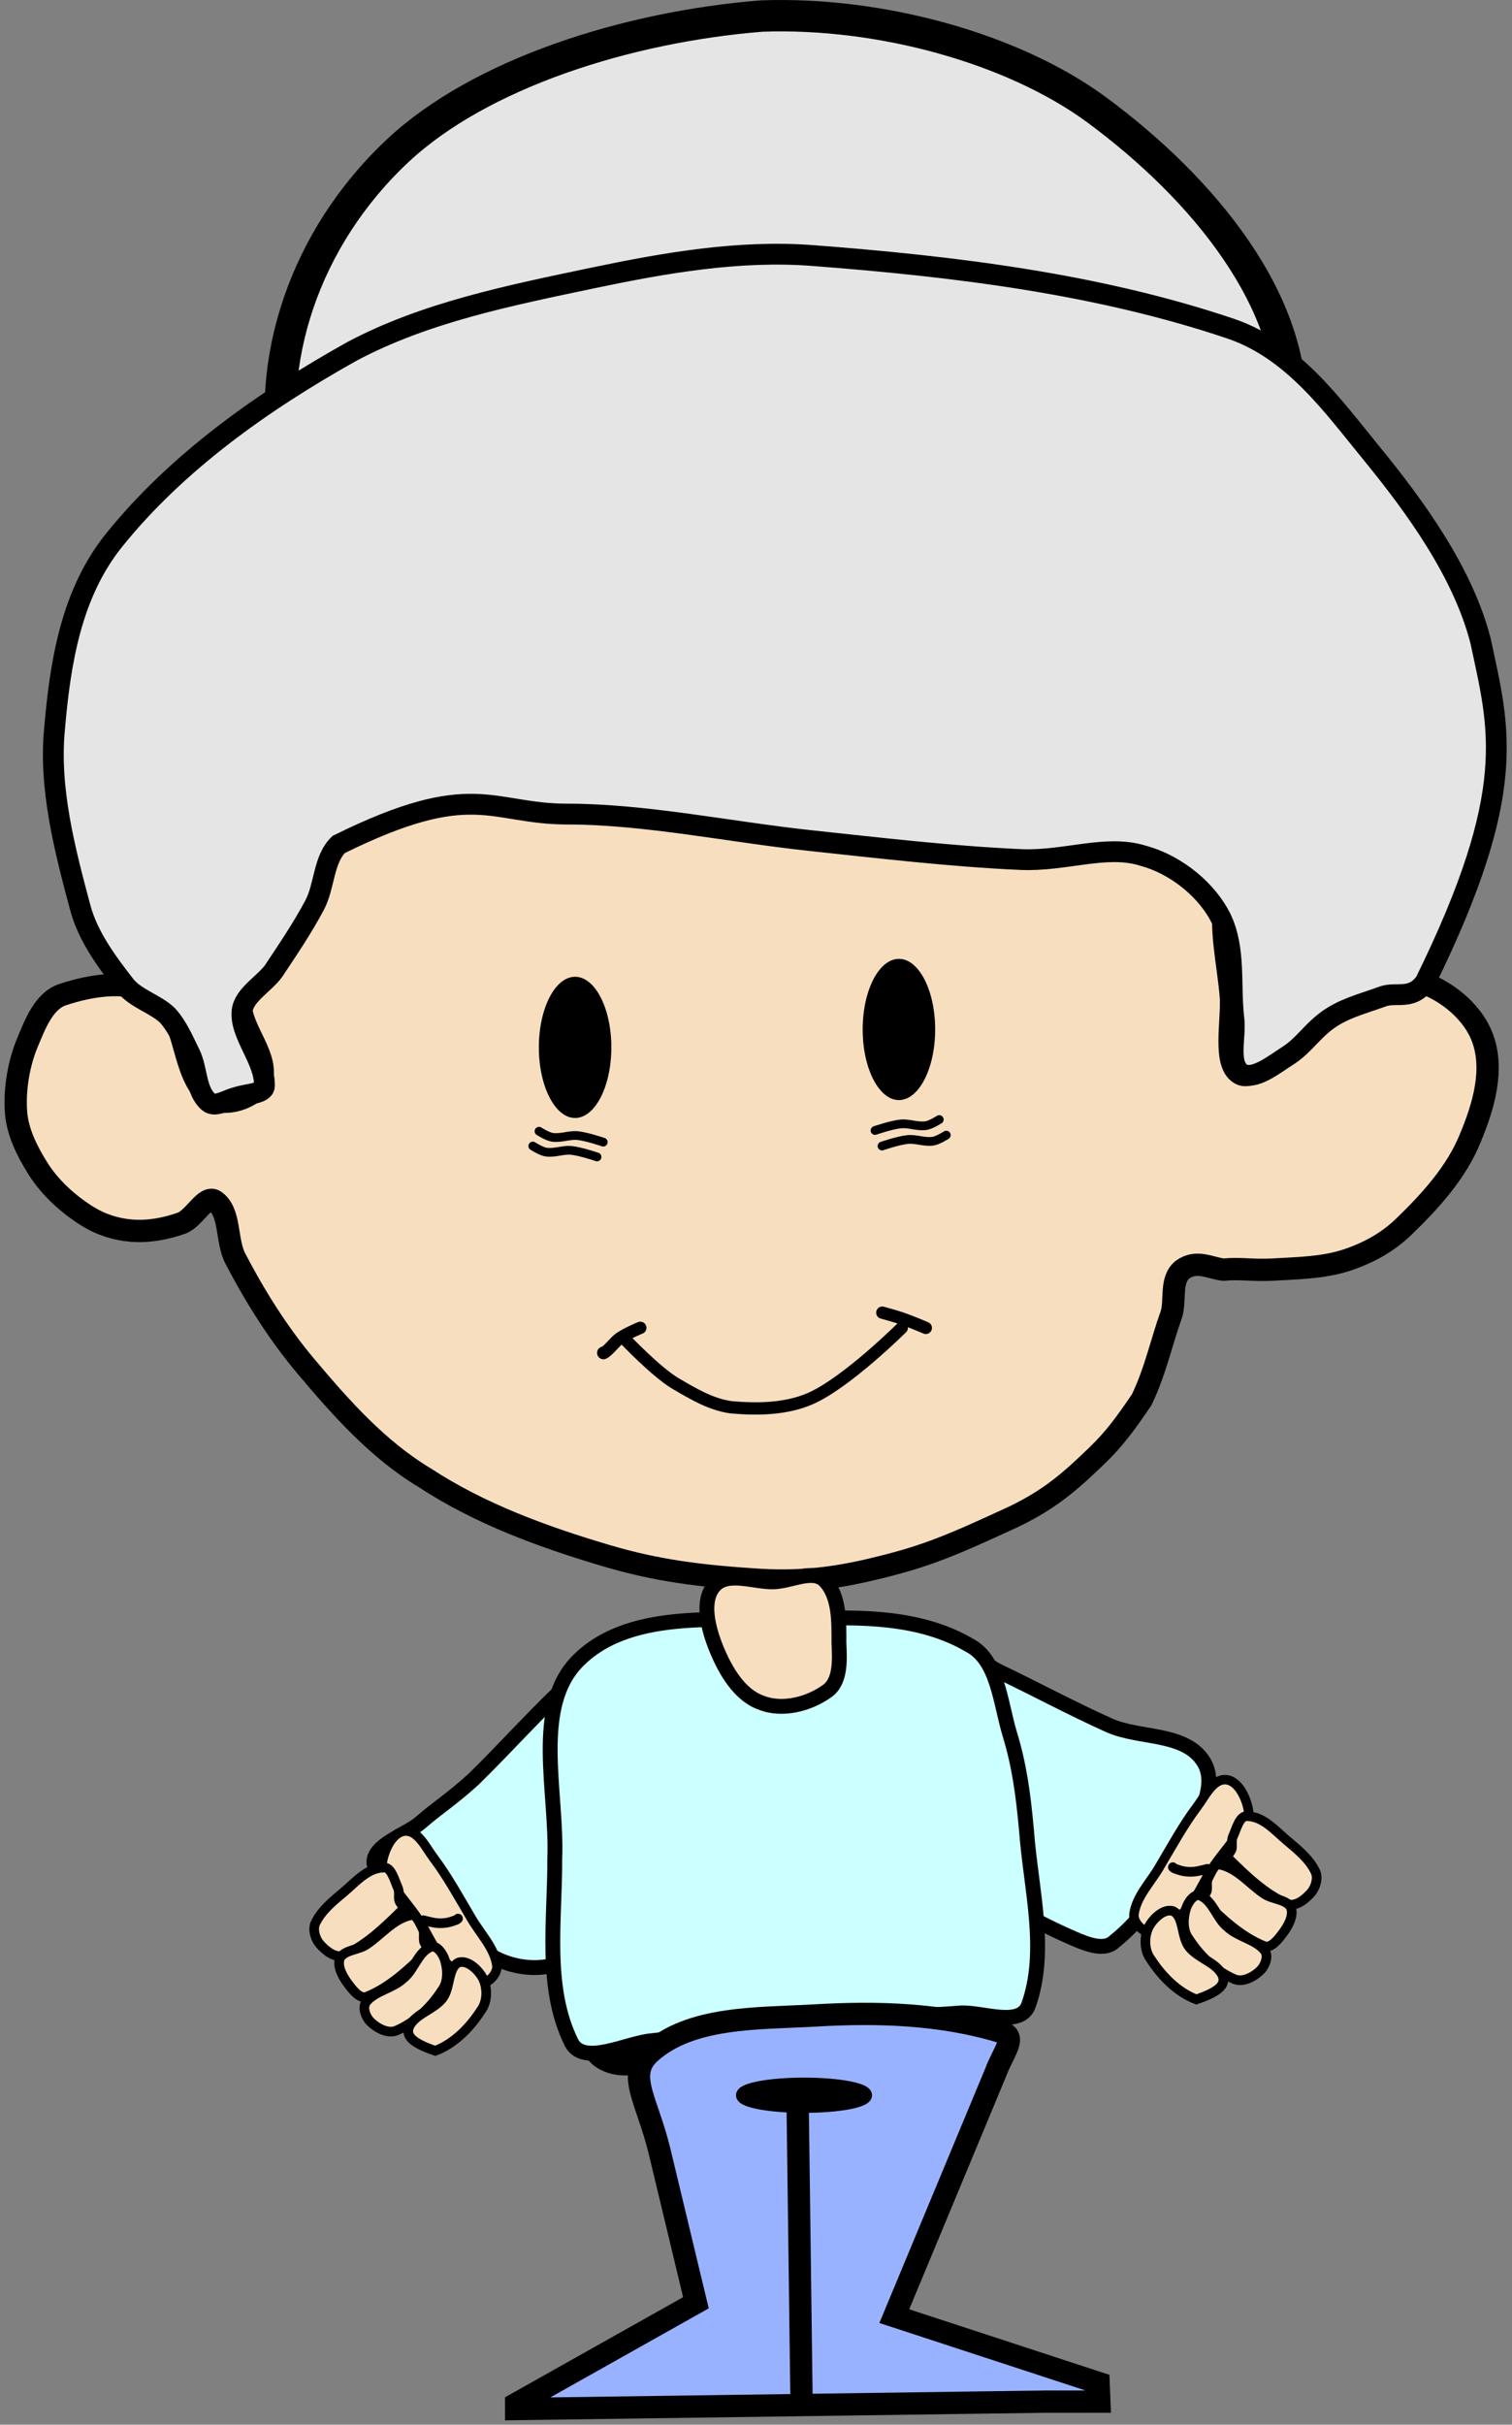 <svg xmlns="http://www.w3.org/2000/svg" xmlns:xlink="http://www.w3.org/1999/xlink" version="1.1" width="97.12" height="155.685" viewBox="0.223 0.826 97.12 155.685">
  <rect x="0.223" y="0.826" width="97.12" height="155.685" fill="#808080" stroke="none"/>
  <!-- Exported by Scratch - http://scratch.mit.edu/ -->
  <g id="ID0.07284071715548635">
    <path id="ID0.658142592292279" fill="#E5E5E5" stroke="#000000" stroke-width="2.015" stroke-linecap="round" d="M 49.15 1.856 C 56.796 1.579 65.304 3.948 70.627 7.849 C 77.565 12.959 83.473 20.228 83.126 27.516 C 82.955 31.01 73.69 28.911 69.036 30.075 C 62.654 31.666 57.409 34.812 49.905 34.974 C 42.401 35.137 37.155 31.844 30.581 30.908 C 26.654 30.345 19.227 34.032 18.625 31.159 C 17.152 24.087 19.784 16.105 25.767 10.505 C 31.077 5.531 40.531 2.542 49.15 1.856 Z "/>
    <path id="ID0.7462119464762509" fill="#000000" stroke="none" d="M 40.364 130.03 C 41.121 130.03 41.807 130.257 42.304 130.625 C 42.801 130.992 43.108 131.499 43.108 132.058 C 43.108 132.618 42.801 133.125 42.304 133.492 C 41.807 133.859 41.121 134.086 40.364 134.086 C 39.607 134.086 38.921 133.859 38.424 133.492 C 37.928 133.125 37.62 132.618 37.62 132.058 C 37.62 131.499 37.928 130.992 38.424 130.625 C 38.921 130.257 39.607 130.03 40.364 130.03 Z " stroke-width="0.477"/>
    <path id="ID0.7580867386423051" fill="#F6DEBF" stroke="#000000" stroke-width="1.432" stroke-linecap="round" d="M 10.326 64.81 C 8.669 63.659 6.17 64.048 4.242 64.691 C 3.029 65.095 2.468 66.615 1.975 67.793 C 1.454 69.049 1.128 70.723 1.259 72.326 C 1.376 73.522 1.919 74.683 2.691 75.905 C 3.465 77.107 4.582 78.122 5.793 78.888 C 6.705 79.461 7.664 79.759 8.656 79.842 C 9.796 79.93 10.879 79.716 11.877 79.365 C 12.71 79.066 13.398 77.523 14.025 77.933 C 15.054 78.643 14.733 80.474 15.337 81.632 C 16.616 84.081 18.096 86.446 19.87 88.551 C 22.095 91.196 24.495 93.903 27.506 95.71 C 31.037 98.022 35.095 99.508 39.197 100.72 C 42.398 101.665 45.165 102.029 49.1 102.271 C 52.097 102.43 54.335 102.066 56.854 101.436 C 59.782 100.704 61.302 100.076 65.325 98.215 C 67.777 97.042 69.095 95.814 70.694 94.278 C 71.826 93.188 72.562 92.169 73.557 90.699 C 74.427 88.905 74.826 86.988 75.466 85.211 C 75.746 84.292 75.369 82.998 76.181 82.347 C 77.081 81.696 77.934 82.243 78.806 82.347 C 79.846 82.243 80.66 82.407 81.908 82.347 C 83.497 82.254 85.156 82.237 86.68 81.751 C 88.114 81.281 89.354 80.592 90.379 79.603 C 92.035 78.003 93.774 76.126 94.673 73.877 C 95.505 71.88 96.256 69.423 95.389 67.315 C 94.586 65.37 92.303 63.803 90.259 63.617 C 88.008 63.427 86.071 65.245 84.175 66.361 C 82.607 67.279 81.174 70.201 79.999 69.821 C 78.713 69.315 79.398 66.403 79.283 64.81 C 79.107 62.632 78.538 60.465 78.925 58.368 C 79.136 57.341 82.141 56.948 81.693 55.862 C 79.661 52.889 76.498 50.374 73.27 49.11 C 68.538 47.249 63.174 47.085 58.119 47.153 C 50.914 47.25 43.7 51 36.692 50.255 C 33.086 49.864 30.292 46.777 27.267 44.767 C 25.901 43.859 25.038 42.007 23.45 41.665 C 22.712 41.508 22.63 43.042 22.495 43.813 C 22.22 45.494 22.517 47.306 22.256 49.062 C 21.72 51.854 21.132 54.684 20.109 57.413 C 19.277 59.635 17.817 61.562 16.649 63.617 C 16.325 64.201 15.662 64.728 15.695 65.406 C 15.769 67.059 17.524 68.672 17.007 70.298 C 16.6 71.337 14.557 71.984 13.667 71.252 C 11.794 69.728 12.326 66.232 10.326 64.81 Z "/>
    <path id="ID0.9240895360708237" fill="#E5E5E5" stroke="#000000" stroke-width="1.336" stroke-linecap="round" d="M 13.626 71.593 C 14.057 71.962 14.852 71.405 15.415 71.284 C 16.05 71.061 17.175 71.069 17.205 70.565 C 17.269 68.899 15.607 67.264 15.773 65.735 C 15.889 64.706 17.182 64.018 17.801 63.166 C 18.733 61.757 19.605 60.487 20.426 58.953 C 21.09 57.703 20.98 56.021 21.977 55.048 C 30.626 50.772 31.72 53.092 36.651 53.096 C 41.691 53.097 47.091 54.244 52.304 54.801 C 56.617 55.26 61.277 55.814 65.785 56.014 C 68.641 56.14 71.27 55.028 73.635 55.767 C 75.919 56.388 77.817 58.101 78.646 59.775 C 79.615 61.771 79.22 64.08 79.481 66.249 C 79.621 67.414 79.055 69.125 79.958 69.743 C 80.751 70.249 82.092 69.149 82.941 68.613 C 84.073 67.897 84.604 66.823 85.923 66.044 C 86.858 65.486 87.98 65.196 89.025 64.811 C 89.927 64.478 90.879 65.094 91.769 63.886 C 97.828 51.551 96.517 47.601 95.324 41.977 C 94.194 37.582 91.158 33.4 88.309 29.913 C 85.817 26.874 83.286 23.278 79.242 21.918 C 70.748 19.059 61.599 17.933 52.399 17.232 C 47.697 16.875 42.93 17.703 38.321 18.67 C 32.999 19.787 27.523 20.882 22.812 23.397 C 17.068 26.606 11.552 30.534 7.541 35.523 C 4.778 38.963 4.09 43.395 3.724 47.649 C 3.36 51.419 4.368 55.35 5.394 59.159 C 5.88 60.938 7.052 62.548 8.257 64.091 C 8.934 64.955 10.243 65.289 11.001 66.044 C 11.662 66.793 12.032 67.71 12.433 68.51 C 12.918 69.519 12.783 70.866 13.626 71.593 Z "/>
    <path id="ID0.48109486093744636" fill="#000000" stroke="none" d="M 37.163 63.542 C 37.805 63.542 38.388 64.049 38.809 64.87 C 39.23 65.691 39.491 66.825 39.491 68.075 C 39.491 69.326 39.23 70.46 38.809 71.28 C 38.388 72.101 37.805 72.609 37.163 72.609 C 36.521 72.609 35.939 72.101 35.517 71.28 C 35.096 70.46 34.835 69.326 34.835 68.075 C 34.835 66.825 35.096 65.691 35.517 64.87 C 35.939 64.049 36.521 63.542 37.163 63.542 Z " stroke-width="0.49"/>
    <path id="ID0.48109486093744636" fill="#000000" stroke="none" d="M 57.963 62.392 C 58.605 62.392 59.188 62.9 59.609 63.72 C 60.03 64.541 60.291 65.674 60.291 66.925 C 60.291 68.176 60.03 69.31 59.609 70.13 C 59.188 70.951 58.605 71.459 57.963 71.459 C 57.321 71.459 56.739 70.951 56.317 70.13 C 55.896 69.31 55.635 68.176 55.635 66.925 C 55.635 65.674 55.896 64.541 56.317 63.72 C 56.739 62.9 57.321 62.392 57.963 62.392 Z " stroke-width="0.49"/>
    <g id="ID0.09173762425780296">
      <path id="ID0.2451545875519514" fill="none" stroke="#000000" stroke-width="0.79" stroke-linecap="round" d="M 40.373 86.82 C 40.373 86.82 42.343 88.895 43.592 89.645 C 44.747 90.318 45.854 90.991 47.16 91.181 C 48.859 91.332 50.675 91.315 52.269 90.628 C 54.6 89.609 58.147 86.082 58.147 86.082 "/>
      <path id="ID0.6410949653945863" fill="none" stroke="#000000" stroke-width="0.79" stroke-linecap="round" d="M 41.352 86.082 C 41.352 86.082 40.485 86.438 40.023 86.758 C 39.661 87.034 39.414 87.425 39.043 87.68 C 38.95 87.743 38.973 87.68 38.973 87.68 "/>
      <path id="ID0.6410949653945863" fill="none" stroke="#000000" stroke-width="0.787" stroke-linecap="round" d="M 59.691 86.087 C 59.691 86.087 58.663 85.651 58.15 85.477 C 57.731 85.335 56.895 85.108 56.895 85.108 "/>
    </g>
    <path id="ID0.2159977899864316" fill="#CCFFFF" stroke="#000000" stroke-width="0.954" stroke-linecap="round" d="M 37.177 108.503 C 38.158 107.591 38.871 105.684 40.268 105.926 C 42.227 106.271 43.114 108.742 44.734 109.897 C 45.453 110.412 47.027 109.865 47.031 110.642 C 47.194 112.798 46.089 114.844 45.123 116.732 C 44.087 118.755 42.582 120.656 41.05 122.484 C 39.685 124.014 38.37 125.913 36.463 126.768 C 35.127 127.364 33.557 127.238 32.289 126.671 C 30.531 125.883 29.603 124.16 28.198 122.995 C 27.031 122.046 24.581 121.857 24.247 120.492 C 24.114 119.282 26.327 118.639 27.244 117.841 C 28.348 116.879 29.2 116.375 30.651 115.057 C 32.863 112.887 34.761 110.718 37.177 108.503 Z "/>
    <path id="ID0.8932876517064869" fill="#CCFFFF" stroke="#000000" stroke-width="0.954" stroke-linecap="round" d="M 71.479 111.609 C 73.447 112.485 76.35 112.035 77.535 113.943 C 78.53 115.547 77.059 117.759 76.24 119.451 C 75.138 121.724 73.75 123.939 71.781 125.506 C 71.152 126.102 70.03 125.659 69.209 125.304 C 66.763 124.249 64.443 122.905 62.208 121.469 C 60.292 120.236 57.73 119.504 56.882 117.433 C 56.135 115.532 57.565 113.35 58.154 111.376 C 58.683 109.604 58.468 107.08 60.049 106.264 C 61.466 105.508 62.995 107.478 64.35 108.128 C 66.736 109.268 69.089 110.539 71.479 111.609 Z "/>
    <path id="ID0.08180127292871475" fill="#CCFFFF" stroke="#000000" stroke-width="0.954" stroke-linecap="round" d="M 51.844 104.776 C 55.417 104.61 59.341 104.616 62.462 106.447 C 64.317 107.396 64.461 110.105 65.086 112.173 C 65.693 114.18 65.939 115.945 66.16 118.377 C 66.436 122.1 67.54 126.085 66.279 129.591 C 65.743 130.993 63.424 130.035 61.984 130.069 C 58.533 130.353 55.052 130.247 51.605 130.546 C 48.462 130.818 45.263 131.528 42.061 131.858 C 40.459 132.005 37.714 133.5 36.931 131.978 C 35.166 128.43 35.875 124.106 35.857 120.167 C 36.031 115.881 34.38 110.356 37.408 107.401 C 40.904 103.988 46.963 105.004 51.844 104.776 Z "/>
    <path id="ID0.4515534657984972" fill="#CCFFFF" stroke="none" stroke-linecap="round" d="M 42.777 112.531 L 59.479 111.815 L 59.598 117.184 L 54.588 117.661 L 53.872 126.609 L 47.191 127.444 L 49.219 124.342 L 49.935 117.661 L 41.106 118.616 L 42.777 112.531 Z " stroke-width="0.477"/>
    <path id="ID0.9750711899250746" fill="#F6DEBF" stroke="#000000" stroke-width="0.954" d="M 49.935 102.39 C 51.037 102.351 52.383 101.578 53.156 102.271 C 54.167 103.257 54.111 104.981 54.11 106.327 C 54.159 107.383 54.24 108.766 53.361 109.399 C 52.198 110.237 50.481 110.701 49.1 110.145 C 47.726 109.652 46.824 108.122 46.236 106.685 C 45.73 105.434 45.225 103.606 46.117 102.629 C 46.98 101.689 48.67 102.431 49.935 102.39 Z "/>
    <path id="ID0.3466710573993623" fill="#99B2FF" stroke="#000000" stroke-width="1.432" stroke-linecap="round" d="M 64.18 133.886 L 57.666 149.539 L 70.789 153.834 L 70.837 155.027 L 67.448 155.027 L 33.376 155.504 L 33.376 155.17 L 44.924 148.68 L 42.586 138.945 C 41.793 135.654 40.416 134.035 41.989 132.622 C 44.608 130.271 48.906 130.443 52.559 130.236 C 56.523 130.001 60.655 130.103 64.585 131.31 C 65.568 131.611 64.67 132.562 64.18 133.886 Z "/>
    <path id="ID0.8156251180917025" fill="none" stroke="#000000" stroke-width="1.432" stroke-linecap="round" d="M 51.7 154.406 L 51.462 136.201 "/>
    <path id="ID0.01869329297915101" fill="#000000" stroke="#000000" stroke-width="0.793" d="M 51.867 134.62 C 52.963 134.62 53.956 134.702 54.675 134.836 C 55.395 134.969 55.84 135.153 55.84 135.356 C 55.84 135.559 55.395 135.743 54.675 135.876 C 53.956 136.009 52.963 136.091 51.867 136.091 C 50.771 136.091 49.778 136.009 49.059 135.876 C 48.339 135.743 47.894 135.559 47.894 135.356 C 47.894 135.153 48.339 134.969 49.059 134.836 C 49.778 134.702 50.771 134.62 51.867 134.62 Z "/>
    <path id="ID0.7412803694605827" fill="none" stroke="#000000" stroke-width="0.561" stroke-linecap="round" d="M 34.845 73.459 C 34.845 73.459 35.4 73.814 35.715 73.852 C 36.284 73.923 36.783 73.689 37.315 73.74 C 37.921 73.799 38.972 74.161 38.972 74.161 "/>
    <path id="ID0.7412803694605827" fill="none" stroke="#000000" stroke-width="0.561" stroke-linecap="round" d="M 34.445 74.409 C 34.445 74.409 34.999 74.764 35.315 74.802 C 35.884 74.873 36.383 74.638 36.915 74.69 C 37.521 74.749 38.572 75.111 38.572 75.111 "/>
    <g id="ID0.2169559122994542">
      <path id="ID0.7412803694605827" fill="none" stroke="#000000" stroke-width="0.561" stroke-linecap="round" d="M 60.555 72.709 C 60.555 72.709 60.001 73.064 59.685 73.102 C 59.116 73.173 58.617 72.939 58.085 72.99 C 57.479 73.049 56.428 73.411 56.428 73.411 "/>
      <path id="ID0.7412803694605827" fill="none" stroke="#000000" stroke-width="0.561" stroke-linecap="round" d="M 61.005 73.709 C 61.005 73.709 60.45 74.064 60.135 74.102 C 59.566 74.173 59.066 73.939 58.535 73.99 C 57.929 74.049 56.878 74.411 56.878 74.411 "/>
    </g>
    <g id="ID0.6501310784369707">
      <path id="ID0.11016997741535306" fill="#F6DEBF" stroke="#000000" stroke-width="0.607" stroke-linecap="round" d="M 26.241 118.395 C 27.074 118.343 27.572 119.45 28.076 120.12 C 28.97 121.306 29.735 122.709 30.52 124.033 C 31.105 125.023 31.965 125.883 32.133 126.989 C 32.214 127.512 31.708 128.021 31.264 128.195 C 30.856 128.366 30.38 128.051 30.053 127.831 C 29.485 127.442 28.923 126.946 28.528 126.443 C 27.952 125.709 27.597 124.809 27.082 124.055 C 26.628 123.352 26.052 122.74 25.613 122.06 C 25.284 121.55 24.681 121.062 24.777 120.415 C 24.904 119.595 25.434 118.447 26.241 118.395 Z "/>
      <path id="ID0.8213719581253827" fill="#F6DEBF" stroke="#000000" stroke-width="0.619" stroke-linecap="round" d="M 22.295 122.318 C 23.057 121.68 23.806 120.781 24.829 120.739 C 25.34 120.647 25.55 121.534 25.77 122.015 C 25.897 122.301 25.821 122.522 25.849 122.774 C 25.877 123.088 26.294 123.242 26.012 123.517 C 24.887 124.623 23.694 125.772 22.261 126.378 C 21.732 126.571 21.119 126.055 20.767 125.654 C 20.473 125.314 20.305 124.74 20.468 124.337 C 20.841 123.512 21.619 122.885 22.295 122.318 Z "/>
      <path id="ID0.8213719581253827" fill="#F6DEBF" stroke="#000000" stroke-width="0.619" stroke-linecap="round" d="M 23.734 125.701 C 24.683 125.078 25.443 124.067 26.565 123.808 C 26.929 123.645 27.16 124.268 27.37 124.665 C 27.494 124.902 27.421 125.172 27.448 125.424 C 27.477 125.737 27.889 125.896 27.612 126.168 C 26.503 127.267 25.263 128.431 23.783 129.027 C 23.335 129.208 22.881 128.601 22.576 128.197 C 22.237 127.742 21.863 127.09 22.057 126.553 C 22.36 126.018 23.224 126.037 23.734 125.701 Z "/>
      <path id="ID0.8213719581253827" fill="#F6DEBF" stroke="#000000" stroke-width="0.619" stroke-linecap="round" d="M 26.124 127.862 C 26.816 127.325 27.056 126.184 27.88 125.839 C 28.273 125.675 28.67 126.275 28.794 126.663 C 28.986 127.295 29.02 128.087 28.608 128.626 C 27.91 129.708 26.906 130.68 25.684 131.203 C 25.146 131.43 24.439 131.053 24.026 130.647 C 23.701 130.326 23.478 129.703 23.751 129.361 C 24.319 128.651 25.423 128.514 26.124 127.862 Z "/>
      <path id="ID0.8213719581253827" fill="#F6DEBF" stroke="#000000" stroke-width="0.619" stroke-linecap="round" d="M 28.624 129.162 C 29.167 128.498 28.968 127.205 29.661 126.842 C 30.296 126.609 31.07 127.424 31.294 127.963 C 31.54 128.571 31.52 129.387 31.108 129.926 C 30.41 131.007 29.41 132.037 28.184 132.503 C 26.57 131.96 26.332 131.495 26.486 131.007 C 26.822 130.157 28.031 129.891 28.624 129.162 Z "/>
      <path id="ID0.6950230011716485" fill="none" stroke="#000000" stroke-width="0.619" stroke-linecap="round" d="M 27.415 124.117 C 27.415 124.117 27.946 124.263 28.218 124.294 C 28.438 124.319 28.663 124.316 28.883 124.284 C 29.101 124.252 29.311 124.178 29.518 124.104 C 29.57 124.085 29.643 124.012 29.643 124.012 "/>
    </g>
    <g id="ID0.6501310784369707">
      <path id="ID0.11016997741535306" fill="#F6DEBF" stroke="#000000" stroke-width="0.607" stroke-linecap="round" d="M 78.959 115.095 C 78.126 115.043 77.628 116.15 77.124 116.82 C 76.23 118.006 75.465 119.409 74.68 120.733 C 74.095 121.723 73.236 122.583 73.067 123.689 C 72.986 124.212 73.492 124.721 73.936 124.895 C 74.344 125.066 74.82 124.751 75.147 124.531 C 75.715 124.142 76.277 123.646 76.672 123.143 C 77.248 122.409 77.603 121.509 78.118 120.755 C 78.573 120.052 79.148 119.44 79.587 118.76 C 79.916 118.251 80.519 117.762 80.422 117.115 C 80.296 116.295 79.766 115.147 78.959 115.095 Z "/>
      <path id="ID0.8213719581253827" fill="#F6DEBF" stroke="#000000" stroke-width="0.619" stroke-linecap="round" d="M 82.905 119.018 C 82.143 118.38 81.394 117.481 80.371 117.439 C 79.86 117.347 79.65 118.234 79.43 118.715 C 79.303 119.001 79.379 119.222 79.352 119.474 C 79.323 119.787 78.906 119.942 79.188 120.218 C 80.313 121.323 81.506 122.472 82.939 123.078 C 83.469 123.271 84.081 122.755 84.433 122.354 C 84.727 122.014 84.895 121.44 84.731 121.037 C 84.359 120.212 83.581 119.585 82.905 119.018 Z "/>
      <path id="ID0.8213719581253827" fill="#F6DEBF" stroke="#000000" stroke-width="0.619" stroke-linecap="round" d="M 81.466 122.451 C 80.516 121.828 79.757 120.817 78.635 120.558 C 78.271 120.395 78.04 121.018 77.83 121.415 C 77.706 121.652 77.779 121.922 77.751 122.174 C 77.723 122.487 77.311 122.646 77.588 122.918 C 78.697 124.017 79.937 125.181 81.417 125.777 C 81.865 125.958 82.319 125.351 82.624 124.947 C 82.963 124.492 83.337 123.84 83.143 123.303 C 82.84 122.768 81.976 122.787 81.466 122.451 Z "/>
      <path id="ID0.8213719581253827" fill="#F6DEBF" stroke="#000000" stroke-width="0.619" stroke-linecap="round" d="M 79.076 124.562 C 78.384 124.025 78.144 122.884 77.32 122.539 C 76.927 122.375 76.53 122.975 76.406 123.363 C 76.214 123.995 76.18 124.787 76.592 125.326 C 77.29 126.407 78.294 127.38 79.516 127.903 C 80.054 128.13 80.761 127.753 81.174 127.347 C 81.499 127.025 81.722 126.403 81.449 126.061 C 80.881 125.351 79.777 125.214 79.076 124.562 Z "/>
      <path id="ID0.8213719581253827" fill="#F6DEBF" stroke="#000000" stroke-width="0.619" stroke-linecap="round" d="M 76.626 125.862 C 76.083 125.198 76.282 123.905 75.589 123.542 C 74.954 123.309 74.18 124.124 73.956 124.663 C 73.71 125.271 73.73 126.087 74.142 126.626 C 74.841 127.707 75.84 128.737 77.066 129.203 C 78.68 128.66 78.918 128.195 78.764 127.707 C 78.428 126.857 77.219 126.591 76.626 125.862 Z "/>
      <path id="ID0.6950230011716485" fill="none" stroke="#000000" stroke-width="0.619" stroke-linecap="round" d="M 77.785 120.817 C 77.785 120.817 77.254 120.963 76.983 120.994 C 76.762 121.019 76.537 121.016 76.317 120.984 C 76.1 120.952 75.889 120.878 75.682 120.804 C 75.63 120.785 75.557 120.712 75.557 120.712 "/>
    </g>
  </g>
</svg>